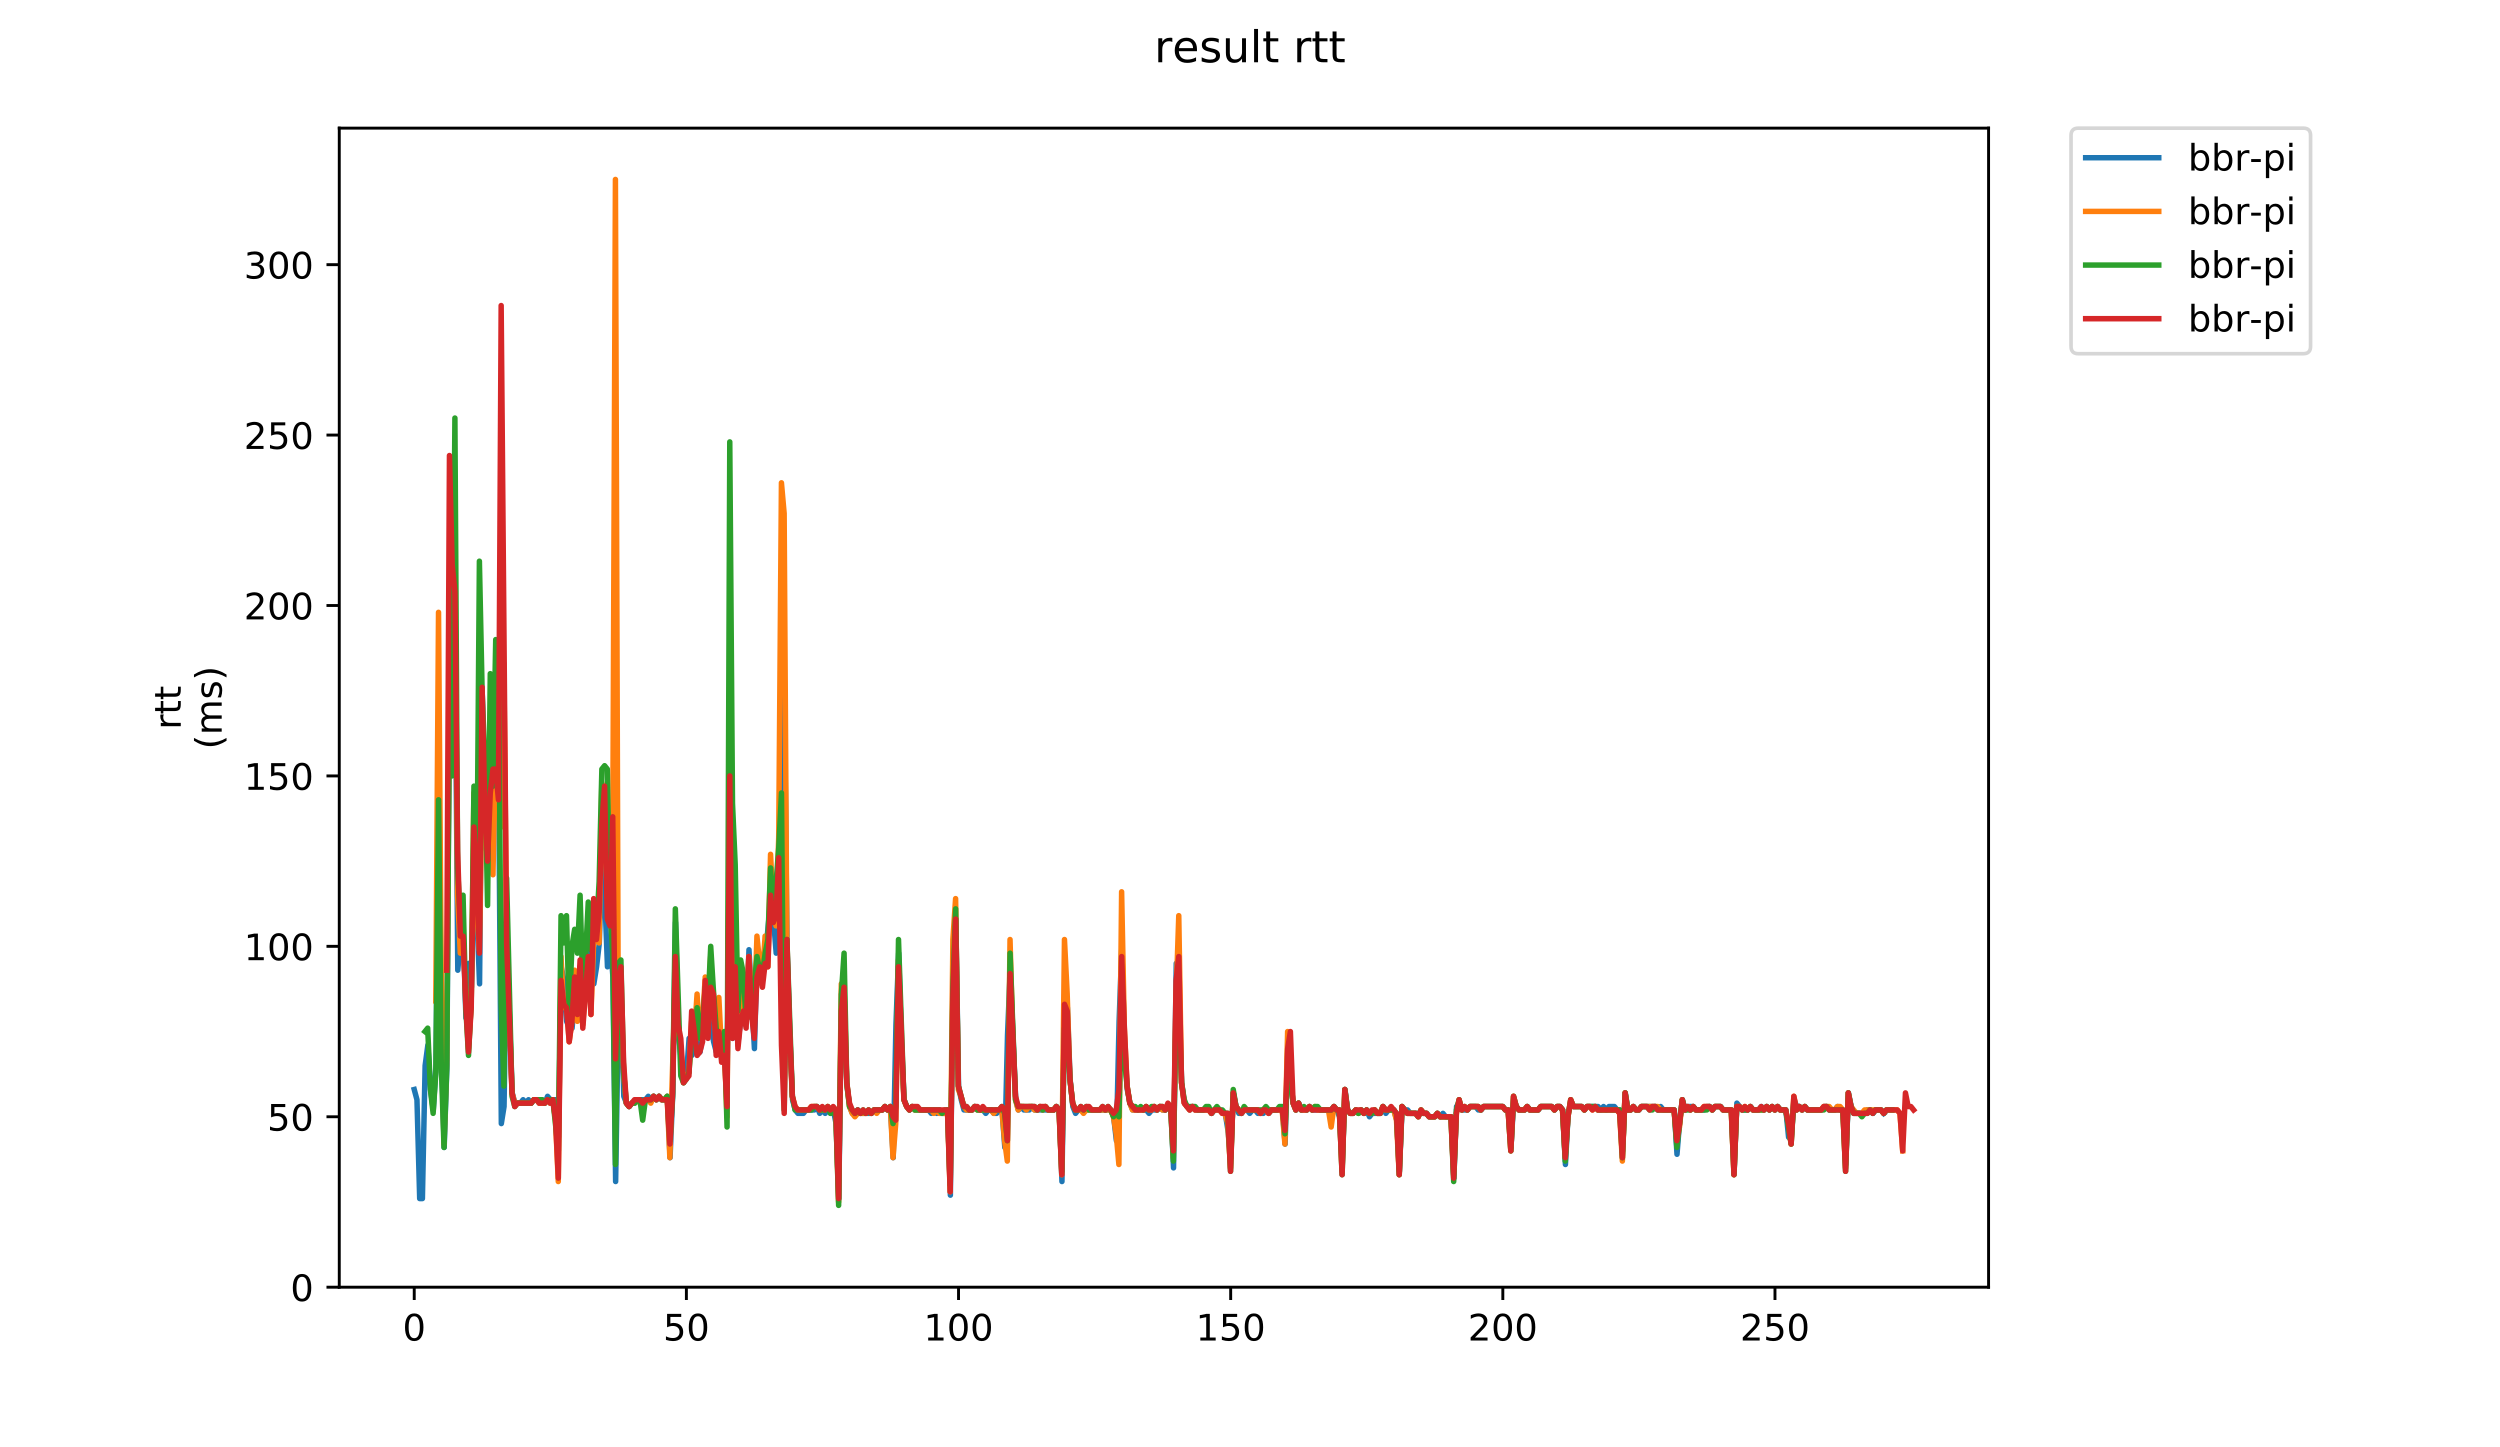 <?xml version="1.0" encoding="utf-8" standalone="no"?>
<!DOCTYPE svg PUBLIC "-//W3C//DTD SVG 1.1//EN"
  "http://www.w3.org/Graphics/SVG/1.1/DTD/svg11.dtd">
<!-- Created with matplotlib (https://matplotlib.org/) -->
<svg height="396pt" version="1.1" viewBox="0 0 684 396" width="684pt" xmlns="http://www.w3.org/2000/svg" xmlns:xlink="http://www.w3.org/1999/xlink">
 <defs>
  <style type="text/css">
*{stroke-linecap:butt;stroke-linejoin:round;}
  </style>
 </defs>
 <g id="figure_1">
  <g id="patch_1">
   <path d="M 0 396 
L 684 396 
L 684 0 
L 0 0 
z
" style="fill:#ffffff;"/>
  </g>
  <g id="axes_1">
   <g id="patch_2">
    <path d="M 92.824 352.174 
L 544.074 352.174 
L 544.074 35.062 
L 92.824 35.062 
z
" style="fill:#ffffff;"/>
   </g>
   <g id="matplotlib.axis_1">
    <g id="xtick_1">
     <g id="line2d_1">
      <defs>
       <path d="M 0 0 
L 0 3.5 
" id="mf77408cfda" style="stroke:#000000;stroke-width:0.8;"/>
      </defs>
      <g>
       <use style="stroke:#000000;stroke-width:0.8;" x="113.335" xlink:href="#mf77408cfda" y="352.174"/>
      </g>
     </g>
     <g id="text_1">
      <!-- 0 -->
      <defs>
       <path d="M 31.781 66.406 
Q 24.172 66.406 20.328 58.906 
Q 16.5 51.422 16.5 36.375 
Q 16.5 21.391 20.328 13.891 
Q 24.172 6.391 31.781 6.391 
Q 39.453 6.391 43.281 13.891 
Q 47.125 21.391 47.125 36.375 
Q 47.125 51.422 43.281 58.906 
Q 39.453 66.406 31.781 66.406 
z
M 31.781 74.219 
Q 44.047 74.219 50.516 64.516 
Q 56.984 54.828 56.984 36.375 
Q 56.984 17.969 50.516 8.266 
Q 44.047 -1.422 31.781 -1.422 
Q 19.531 -1.422 13.062 8.266 
Q 6.594 17.969 6.594 36.375 
Q 6.594 54.828 13.062 64.516 
Q 19.531 74.219 31.781 74.219 
z
" id="DejaVuSans-48"/>
      </defs>
      <g transform="translate(110.154 366.773)scale(0.1 -0.1)">
       <use xlink:href="#DejaVuSans-48"/>
      </g>
     </g>
    </g>
    <g id="xtick_2">
     <g id="line2d_2">
      <g>
       <use style="stroke:#000000;stroke-width:0.8;" x="187.795" xlink:href="#mf77408cfda" y="352.174"/>
      </g>
     </g>
     <g id="text_2">
      <!-- 50 -->
      <defs>
       <path d="M 10.797 72.906 
L 49.516 72.906 
L 49.516 64.594 
L 19.828 64.594 
L 19.828 46.734 
Q 21.969 47.469 24.109 47.828 
Q 26.266 48.188 28.422 48.188 
Q 40.625 48.188 47.75 41.5 
Q 54.891 34.812 54.891 23.391 
Q 54.891 11.625 47.562 5.094 
Q 40.234 -1.422 26.906 -1.422 
Q 22.312 -1.422 17.547 -0.641 
Q 12.797 0.141 7.719 1.703 
L 7.719 11.625 
Q 12.109 9.234 16.797 8.062 
Q 21.484 6.891 26.703 6.891 
Q 35.156 6.891 40.078 11.328 
Q 45.016 15.766 45.016 23.391 
Q 45.016 31 40.078 35.438 
Q 35.156 39.891 26.703 39.891 
Q 22.75 39.891 18.812 39.016 
Q 14.891 38.141 10.797 36.281 
z
" id="DejaVuSans-53"/>
      </defs>
      <g transform="translate(181.432 366.773)scale(0.1 -0.1)">
       <use xlink:href="#DejaVuSans-53"/>
       <use x="63.623" xlink:href="#DejaVuSans-48"/>
      </g>
     </g>
    </g>
    <g id="xtick_3">
     <g id="line2d_3">
      <g>
       <use style="stroke:#000000;stroke-width:0.8;" x="262.254" xlink:href="#mf77408cfda" y="352.174"/>
      </g>
     </g>
     <g id="text_3">
      <!-- 100 -->
      <defs>
       <path d="M 12.406 8.297 
L 28.516 8.297 
L 28.516 63.922 
L 10.984 60.406 
L 10.984 69.391 
L 28.422 72.906 
L 38.281 72.906 
L 38.281 8.297 
L 54.391 8.297 
L 54.391 0 
L 12.406 0 
z
" id="DejaVuSans-49"/>
      </defs>
      <g transform="translate(252.711 366.773)scale(0.1 -0.1)">
       <use xlink:href="#DejaVuSans-49"/>
       <use x="63.623" xlink:href="#DejaVuSans-48"/>
       <use x="127.246" xlink:href="#DejaVuSans-48"/>
      </g>
     </g>
    </g>
    <g id="xtick_4">
     <g id="line2d_4">
      <g>
       <use style="stroke:#000000;stroke-width:0.8;" x="336.714" xlink:href="#mf77408cfda" y="352.174"/>
      </g>
     </g>
     <g id="text_4">
      <!-- 150 -->
      <g transform="translate(327.17 366.773)scale(0.1 -0.1)">
       <use xlink:href="#DejaVuSans-49"/>
       <use x="63.623" xlink:href="#DejaVuSans-53"/>
       <use x="127.246" xlink:href="#DejaVuSans-48"/>
      </g>
     </g>
    </g>
    <g id="xtick_5">
     <g id="line2d_5">
      <g>
       <use style="stroke:#000000;stroke-width:0.8;" x="411.173" xlink:href="#mf77408cfda" y="352.174"/>
      </g>
     </g>
     <g id="text_5">
      <!-- 200 -->
      <defs>
       <path d="M 19.188 8.297 
L 53.609 8.297 
L 53.609 0 
L 7.328 0 
L 7.328 8.297 
Q 12.938 14.109 22.625 23.891 
Q 32.328 33.688 34.812 36.531 
Q 39.547 41.844 41.422 45.531 
Q 43.312 49.219 43.312 52.781 
Q 43.312 58.594 39.234 62.25 
Q 35.156 65.922 28.609 65.922 
Q 23.969 65.922 18.812 64.312 
Q 13.672 62.703 7.812 59.422 
L 7.812 69.391 
Q 13.766 71.781 18.938 73 
Q 24.125 74.219 28.422 74.219 
Q 39.75 74.219 46.484 68.547 
Q 53.219 62.891 53.219 53.422 
Q 53.219 48.922 51.531 44.891 
Q 49.859 40.875 45.406 35.406 
Q 44.188 33.984 37.641 27.219 
Q 31.109 20.453 19.188 8.297 
z
" id="DejaVuSans-50"/>
      </defs>
      <g transform="translate(401.63 366.773)scale(0.1 -0.1)">
       <use xlink:href="#DejaVuSans-50"/>
       <use x="63.623" xlink:href="#DejaVuSans-48"/>
       <use x="127.246" xlink:href="#DejaVuSans-48"/>
      </g>
     </g>
    </g>
    <g id="xtick_6">
     <g id="line2d_6">
      <g>
       <use style="stroke:#000000;stroke-width:0.8;" x="485.633" xlink:href="#mf77408cfda" y="352.174"/>
      </g>
     </g>
     <g id="text_6">
      <!-- 250 -->
      <g transform="translate(476.089 366.773)scale(0.1 -0.1)">
       <use xlink:href="#DejaVuSans-50"/>
       <use x="63.623" xlink:href="#DejaVuSans-53"/>
       <use x="127.246" xlink:href="#DejaVuSans-48"/>
      </g>
     </g>
    </g>
   </g>
   <g id="matplotlib.axis_2">
    <g id="ytick_1">
     <g id="line2d_7">
      <defs>
       <path d="M 0 0 
L -3.5 0 
" id="me2a955fee0" style="stroke:#000000;stroke-width:0.8;"/>
      </defs>
      <g>
       <use style="stroke:#000000;stroke-width:0.8;" x="92.824" xlink:href="#me2a955fee0" y="352.174"/>
      </g>
     </g>
     <g id="text_7">
      <!-- 0 -->
      <g transform="translate(79.461 355.973)scale(0.1 -0.1)">
       <use xlink:href="#DejaVuSans-48"/>
      </g>
     </g>
    </g>
    <g id="ytick_2">
     <g id="line2d_8">
      <g>
       <use style="stroke:#000000;stroke-width:0.8;" x="92.824" xlink:href="#me2a955fee0" y="305.547"/>
      </g>
     </g>
     <g id="text_8">
      <!-- 50 -->
      <g transform="translate(73.099 309.346)scale(0.1 -0.1)">
       <use xlink:href="#DejaVuSans-53"/>
       <use x="63.623" xlink:href="#DejaVuSans-48"/>
      </g>
     </g>
    </g>
    <g id="ytick_3">
     <g id="line2d_9">
      <g>
       <use style="stroke:#000000;stroke-width:0.8;" x="92.824" xlink:href="#me2a955fee0" y="258.92"/>
      </g>
     </g>
     <g id="text_9">
      <!-- 100 -->
      <g transform="translate(66.736 262.719)scale(0.1 -0.1)">
       <use xlink:href="#DejaVuSans-49"/>
       <use x="63.623" xlink:href="#DejaVuSans-48"/>
       <use x="127.246" xlink:href="#DejaVuSans-48"/>
      </g>
     </g>
    </g>
    <g id="ytick_4">
     <g id="line2d_10">
      <g>
       <use style="stroke:#000000;stroke-width:0.8;" x="92.824" xlink:href="#me2a955fee0" y="212.293"/>
      </g>
     </g>
     <g id="text_10">
      <!-- 150 -->
      <g transform="translate(66.736 216.092)scale(0.1 -0.1)">
       <use xlink:href="#DejaVuSans-49"/>
       <use x="63.623" xlink:href="#DejaVuSans-53"/>
       <use x="127.246" xlink:href="#DejaVuSans-48"/>
      </g>
     </g>
    </g>
    <g id="ytick_5">
     <g id="line2d_11">
      <g>
       <use style="stroke:#000000;stroke-width:0.8;" x="92.824" xlink:href="#me2a955fee0" y="165.665"/>
      </g>
     </g>
     <g id="text_11">
      <!-- 200 -->
      <g transform="translate(66.736 169.465)scale(0.1 -0.1)">
       <use xlink:href="#DejaVuSans-50"/>
       <use x="63.623" xlink:href="#DejaVuSans-48"/>
       <use x="127.246" xlink:href="#DejaVuSans-48"/>
      </g>
     </g>
    </g>
    <g id="ytick_6">
     <g id="line2d_12">
      <g>
       <use style="stroke:#000000;stroke-width:0.8;" x="92.824" xlink:href="#me2a955fee0" y="119.038"/>
      </g>
     </g>
     <g id="text_12">
      <!-- 250 -->
      <g transform="translate(66.736 122.837)scale(0.1 -0.1)">
       <use xlink:href="#DejaVuSans-50"/>
       <use x="63.623" xlink:href="#DejaVuSans-53"/>
       <use x="127.246" xlink:href="#DejaVuSans-48"/>
      </g>
     </g>
    </g>
    <g id="ytick_7">
     <g id="line2d_13">
      <g>
       <use style="stroke:#000000;stroke-width:0.8;" x="92.824" xlink:href="#me2a955fee0" y="72.411"/>
      </g>
     </g>
     <g id="text_13">
      <!-- 300 -->
      <defs>
       <path d="M 40.578 39.312 
Q 47.656 37.797 51.625 33 
Q 55.609 28.219 55.609 21.188 
Q 55.609 10.406 48.188 4.484 
Q 40.766 -1.422 27.094 -1.422 
Q 22.516 -1.422 17.656 -0.516 
Q 12.797 0.391 7.625 2.203 
L 7.625 11.719 
Q 11.719 9.328 16.594 8.109 
Q 21.484 6.891 26.812 6.891 
Q 36.078 6.891 40.938 10.547 
Q 45.797 14.203 45.797 21.188 
Q 45.797 27.641 41.281 31.266 
Q 36.766 34.906 28.719 34.906 
L 20.219 34.906 
L 20.219 43.016 
L 29.109 43.016 
Q 36.375 43.016 40.234 45.922 
Q 44.094 48.828 44.094 54.297 
Q 44.094 59.906 40.109 62.906 
Q 36.141 65.922 28.719 65.922 
Q 24.656 65.922 20.016 65.031 
Q 15.375 64.156 9.812 62.312 
L 9.812 71.094 
Q 15.438 72.656 20.344 73.438 
Q 25.25 74.219 29.594 74.219 
Q 40.828 74.219 47.359 69.109 
Q 53.906 64.016 53.906 55.328 
Q 53.906 49.266 50.438 45.094 
Q 46.969 40.922 40.578 39.312 
z
" id="DejaVuSans-51"/>
      </defs>
      <g transform="translate(66.736 76.21)scale(0.1 -0.1)">
       <use xlink:href="#DejaVuSans-51"/>
       <use x="63.623" xlink:href="#DejaVuSans-48"/>
       <use x="127.246" xlink:href="#DejaVuSans-48"/>
      </g>
     </g>
    </g>
    <g id="text_14">
     <!-- rtt -->
     <defs>
      <path d="M 41.109 46.297 
Q 39.594 47.172 37.812 47.578 
Q 36.031 48 33.891 48 
Q 26.266 48 22.188 43.047 
Q 18.109 38.094 18.109 28.812 
L 18.109 0 
L 9.078 0 
L 9.078 54.688 
L 18.109 54.688 
L 18.109 46.188 
Q 20.953 51.172 25.484 53.578 
Q 30.031 56 36.531 56 
Q 37.453 56 38.578 55.875 
Q 39.703 55.766 41.062 55.516 
z
" id="DejaVuSans-114"/>
      <path d="M 18.312 70.219 
L 18.312 54.688 
L 36.812 54.688 
L 36.812 47.703 
L 18.312 47.703 
L 18.312 18.016 
Q 18.312 11.328 20.141 9.422 
Q 21.969 7.516 27.594 7.516 
L 36.812 7.516 
L 36.812 0 
L 27.594 0 
Q 17.188 0 13.234 3.875 
Q 9.281 7.766 9.281 18.016 
L 9.281 47.703 
L 2.688 47.703 
L 2.688 54.688 
L 9.281 54.688 
L 9.281 70.219 
z
" id="DejaVuSans-116"/>
     </defs>
     <g transform="translate(49.459 199.594)rotate(-90)scale(0.1 -0.1)">
      <use xlink:href="#DejaVuSans-114"/>
      <use x="41.113" xlink:href="#DejaVuSans-116"/>
      <use x="80.322" xlink:href="#DejaVuSans-116"/>
     </g>
     <!-- (ms) -->
     <defs>
      <path d="M 31 75.875 
Q 24.469 64.656 21.281 53.656 
Q 18.109 42.672 18.109 31.391 
Q 18.109 20.125 21.312 9.062 
Q 24.516 -2 31 -13.188 
L 23.188 -13.188 
Q 15.875 -1.703 12.234 9.375 
Q 8.594 20.453 8.594 31.391 
Q 8.594 42.281 12.203 53.312 
Q 15.828 64.359 23.188 75.875 
z
" id="DejaVuSans-40"/>
      <path d="M 52 44.188 
Q 55.375 50.25 60.062 53.125 
Q 64.75 56 71.094 56 
Q 79.641 56 84.281 50.016 
Q 88.922 44.047 88.922 33.016 
L 88.922 0 
L 79.891 0 
L 79.891 32.719 
Q 79.891 40.578 77.094 44.375 
Q 74.312 48.188 68.609 48.188 
Q 61.625 48.188 57.562 43.547 
Q 53.516 38.922 53.516 30.906 
L 53.516 0 
L 44.484 0 
L 44.484 32.719 
Q 44.484 40.625 41.703 44.406 
Q 38.922 48.188 33.109 48.188 
Q 26.219 48.188 22.156 43.531 
Q 18.109 38.875 18.109 30.906 
L 18.109 0 
L 9.078 0 
L 9.078 54.688 
L 18.109 54.688 
L 18.109 46.188 
Q 21.188 51.219 25.484 53.609 
Q 29.781 56 35.688 56 
Q 41.656 56 45.828 52.969 
Q 50 49.953 52 44.188 
z
" id="DejaVuSans-109"/>
      <path d="M 44.281 53.078 
L 44.281 44.578 
Q 40.484 46.531 36.375 47.5 
Q 32.281 48.484 27.875 48.484 
Q 21.188 48.484 17.844 46.438 
Q 14.5 44.391 14.5 40.281 
Q 14.5 37.156 16.891 35.375 
Q 19.281 33.594 26.516 31.984 
L 29.594 31.297 
Q 39.156 29.25 43.188 25.516 
Q 47.219 21.781 47.219 15.094 
Q 47.219 7.469 41.188 3.016 
Q 35.156 -1.422 24.609 -1.422 
Q 20.219 -1.422 15.453 -0.562 
Q 10.688 0.297 5.422 2 
L 5.422 11.281 
Q 10.406 8.688 15.234 7.391 
Q 20.062 6.109 24.812 6.109 
Q 31.156 6.109 34.562 8.281 
Q 37.984 10.453 37.984 14.406 
Q 37.984 18.062 35.516 20.016 
Q 33.062 21.969 24.703 23.781 
L 21.578 24.516 
Q 13.234 26.266 9.516 29.906 
Q 5.812 33.547 5.812 39.891 
Q 5.812 47.609 11.281 51.797 
Q 16.75 56 26.812 56 
Q 31.781 56 36.172 55.266 
Q 40.578 54.547 44.281 53.078 
z
" id="DejaVuSans-115"/>
      <path d="M 8.016 75.875 
L 15.828 75.875 
Q 23.141 64.359 26.781 53.312 
Q 30.422 42.281 30.422 31.391 
Q 30.422 20.453 26.781 9.375 
Q 23.141 -1.703 15.828 -13.188 
L 8.016 -13.188 
Q 14.5 -2 17.703 9.062 
Q 20.906 20.125 20.906 31.391 
Q 20.906 42.672 17.703 53.656 
Q 14.5 64.656 8.016 75.875 
z
" id="DejaVuSans-41"/>
     </defs>
     <g transform="translate(60.657 204.995)rotate(-90)scale(0.1 -0.1)">
      <use xlink:href="#DejaVuSans-40"/>
      <use x="39.014" xlink:href="#DejaVuSans-109"/>
      <use x="136.426" xlink:href="#DejaVuSans-115"/>
      <use x="188.525" xlink:href="#DejaVuSans-41"/>
     </g>
    </g>
   </g>
   <g id="line2d_14">
    <path clip-path="url(#p2873645588)" d="M 113.335 298.087 
L 114.08 300.884 
L 114.824 327.928 
L 115.569 327.928 
L 116.314 291.559 
L 117.058 285.964 
L 117.803 298.087 
L 118.547 303.682 
L 119.292 291.559 
L 120.037 209.495 
L 120.781 286.896 
L 121.526 313.94 
L 122.27 291.559 
L 123.015 178.721 
L 123.76 156.34 
L 124.504 173.126 
L 125.249 265.448 
L 125.993 257.055 
L 126.738 255.19 
L 127.483 278.503 
L 128.227 263.582 
L 128.972 270.11 
L 129.716 230.943 
L 131.206 269.178 
L 131.95 189.911 
L 132.695 230.011 
L 133.439 234.674 
L 134.184 217.888 
L 134.929 225.348 
L 135.673 197.372 
L 136.418 212.293 
L 137.162 307.412 
L 137.907 302.749 
L 138.652 254.257 
L 139.396 278.503 
L 140.141 299.019 
L 140.885 301.817 
L 142.374 301.817 
L 143.119 300.884 
L 143.864 301.817 
L 144.608 300.884 
L 145.353 301.817 
L 146.097 300.884 
L 146.842 300.884 
L 147.587 301.817 
L 148.331 300.884 
L 149.076 301.817 
L 149.82 299.952 
L 150.565 300.884 
L 152.054 300.884 
L 152.799 311.142 
L 153.543 264.515 
L 154.288 268.245 
L 155.033 279.436 
L 155.777 281.301 
L 156.522 281.301 
L 157.266 272.908 
L 158.011 278.503 
L 158.756 265.448 
L 159.5 275.706 
L 160.245 268.245 
L 160.989 255.19 
L 161.734 258.92 
L 162.479 269.178 
L 163.223 264.515 
L 163.968 257.987 
L 164.712 234.674 
L 165.457 244.932 
L 166.202 264.515 
L 166.946 257.055 
L 167.691 267.313 
L 168.435 323.265 
L 169.18 277.571 
L 169.925 272.908 
L 170.669 299.952 
L 171.414 301.817 
L 172.158 302.749 
L 172.903 301.817 
L 173.647 301.817 
L 174.392 300.884 
L 176.626 300.884 
L 177.37 299.952 
L 178.115 300.884 
L 178.86 299.952 
L 179.604 300.884 
L 180.349 299.952 
L 181.093 300.884 
L 181.838 300.884 
L 182.583 299.952 
L 183.327 316.737 
L 184.072 299.019 
L 184.816 252.392 
L 185.561 282.233 
L 187.05 296.222 
L 187.795 294.356 
L 188.539 284.098 
L 189.284 288.761 
L 190.029 286.896 
L 190.773 280.368 
L 191.518 287.829 
L 192.262 283.166 
L 193.007 275.706 
L 193.752 275.706 
L 195.241 285.031 
L 195.985 287.829 
L 196.73 281.301 
L 197.475 289.694 
L 198.219 287.829 
L 198.964 291.559 
L 199.708 216.955 
L 200.453 284.098 
L 201.198 261.717 
L 201.942 285.031 
L 202.687 278.503 
L 203.431 275.706 
L 204.176 279.436 
L 204.92 259.852 
L 206.41 286.896 
L 207.154 260.785 
L 207.899 263.582 
L 208.643 264.515 
L 209.388 261.717 
L 210.877 245.864 
L 211.622 251.459 
L 212.366 260.785 
L 213.111 246.797 
L 213.856 200.169 
L 214.6 189.911 
L 215.345 259.852 
L 216.089 283.166 
L 216.834 300.884 
L 217.579 303.682 
L 218.323 304.614 
L 219.812 304.614 
L 220.557 303.682 
L 222.791 303.682 
L 223.535 302.749 
L 224.28 304.614 
L 225.025 303.682 
L 225.769 304.614 
L 226.514 303.682 
L 227.258 304.614 
L 228.003 303.682 
L 228.748 307.412 
L 229.492 327.928 
L 230.237 271.975 
L 230.981 278.503 
L 231.726 297.154 
L 232.47 302.749 
L 233.215 304.614 
L 233.96 304.614 
L 234.704 303.682 
L 235.449 304.614 
L 238.427 304.614 
L 239.172 303.682 
L 241.406 303.682 
L 242.15 302.749 
L 242.895 303.682 
L 243.639 302.749 
L 244.384 316.737 
L 245.129 280.368 
L 245.873 260.785 
L 246.618 285.031 
L 247.362 300.884 
L 248.107 302.749 
L 248.852 303.682 
L 249.596 302.749 
L 250.341 303.682 
L 254.064 303.682 
L 254.808 304.614 
L 255.553 303.682 
L 256.298 304.614 
L 257.042 303.682 
L 257.787 304.614 
L 258.531 304.614 
L 259.276 303.682 
L 260.021 326.995 
L 260.765 263.582 
L 261.51 251.459 
L 262.254 297.154 
L 262.999 300.884 
L 263.743 303.682 
L 265.977 303.682 
L 266.722 302.749 
L 267.466 303.682 
L 268.956 303.682 
L 269.7 304.614 
L 270.445 303.682 
L 271.189 303.682 
L 271.934 304.614 
L 272.679 304.614 
L 273.423 303.682 
L 274.168 303.682 
L 274.912 313.94 
L 275.657 283.166 
L 276.402 265.448 
L 277.891 300.884 
L 278.635 303.682 
L 279.38 302.749 
L 280.125 303.682 
L 281.614 303.682 
L 282.358 302.749 
L 283.103 303.682 
L 288.315 303.682 
L 289.06 302.749 
L 289.804 303.682 
L 290.549 323.265 
L 291.294 271.975 
L 292.038 275.706 
L 292.783 295.289 
L 293.527 302.749 
L 294.272 304.614 
L 295.016 303.682 
L 303.952 303.682 
L 304.696 305.547 
L 305.441 312.075 
L 306.185 279.436 
L 306.93 258.92 
L 307.675 285.964 
L 308.419 298.087 
L 309.164 301.817 
L 309.908 303.682 
L 313.631 303.682 
L 314.376 304.614 
L 315.121 303.682 
L 316.61 303.682 
L 317.354 302.749 
L 318.099 303.682 
L 318.844 303.682 
L 319.588 302.749 
L 320.333 302.749 
L 321.077 319.535 
L 321.822 263.582 
L 322.567 272.908 
L 323.311 296.222 
L 324.056 301.817 
L 325.545 303.682 
L 326.289 302.749 
L 327.034 303.682 
L 330.757 303.682 
L 331.502 304.614 
L 332.246 303.682 
L 333.735 303.682 
L 334.48 304.614 
L 335.225 304.614 
L 335.969 309.277 
L 336.714 316.737 
L 337.458 299.019 
L 338.203 302.749 
L 338.948 304.614 
L 339.692 304.614 
L 340.437 303.682 
L 341.181 303.682 
L 341.926 304.614 
L 342.671 303.682 
L 343.415 303.682 
L 344.16 304.614 
L 345.649 304.614 
L 346.394 303.682 
L 347.138 304.614 
L 347.883 303.682 
L 350.861 303.682 
L 351.606 313.007 
L 352.35 285.964 
L 353.095 296.222 
L 353.84 301.817 
L 354.584 303.682 
L 355.329 301.817 
L 356.073 303.682 
L 357.562 303.682 
L 358.307 302.749 
L 359.052 303.682 
L 364.264 303.682 
L 365.008 302.749 
L 365.753 303.682 
L 366.498 305.547 
L 367.242 318.603 
L 367.987 298.087 
L 368.731 303.682 
L 369.476 304.614 
L 370.221 304.614 
L 370.965 303.682 
L 371.71 304.614 
L 372.454 303.682 
L 373.199 304.614 
L 373.944 303.682 
L 374.688 305.547 
L 375.433 304.614 
L 377.667 304.614 
L 378.411 302.749 
L 379.156 304.614 
L 379.9 303.682 
L 381.39 303.682 
L 382.134 306.479 
L 382.879 320.468 
L 383.623 302.749 
L 384.368 303.682 
L 385.113 303.682 
L 385.857 304.614 
L 390.325 304.614 
L 391.069 305.547 
L 392.558 305.547 
L 393.303 304.614 
L 394.048 305.547 
L 394.792 304.614 
L 395.537 305.547 
L 397.026 305.547 
L 397.771 322.333 
L 398.515 302.749 
L 399.26 301.817 
L 400.004 303.682 
L 401.494 303.682 
L 402.238 302.749 
L 403.727 302.749 
L 404.472 303.682 
L 405.217 303.682 
L 405.961 302.749 
L 411.173 302.749 
L 411.918 303.682 
L 412.663 303.682 
L 413.407 313.94 
L 414.152 300.884 
L 414.896 302.749 
L 415.641 303.682 
L 417.13 303.682 
L 417.875 302.749 
L 418.619 303.682 
L 420.853 303.682 
L 421.598 302.749 
L 424.576 302.749 
L 425.321 303.682 
L 426.065 302.749 
L 426.81 302.749 
L 427.554 303.682 
L 428.299 318.603 
L 429.044 304.614 
L 429.788 301.817 
L 430.533 302.749 
L 432.767 302.749 
L 433.511 303.682 
L 434.256 302.749 
L 437.234 302.749 
L 437.979 303.682 
L 438.723 302.749 
L 439.468 303.682 
L 440.213 302.749 
L 441.702 302.749 
L 442.446 303.682 
L 443.191 303.682 
L 443.936 314.872 
L 444.68 299.019 
L 445.425 303.682 
L 446.169 303.682 
L 446.914 302.749 
L 447.659 303.682 
L 448.403 303.682 
L 449.148 302.749 
L 452.871 302.749 
L 453.615 303.682 
L 454.36 302.749 
L 455.104 303.682 
L 458.083 303.682 
L 458.827 315.805 
L 459.572 306.479 
L 460.317 300.884 
L 461.061 303.682 
L 461.806 302.749 
L 463.295 302.749 
L 464.04 303.682 
L 466.273 303.682 
L 467.018 302.749 
L 467.763 302.749 
L 468.507 303.682 
L 469.252 302.749 
L 470.741 302.749 
L 471.486 303.682 
L 473.719 303.682 
L 474.464 320.468 
L 475.209 301.817 
L 476.698 303.682 
L 478.187 303.682 
L 478.932 302.749 
L 479.676 303.682 
L 481.165 303.682 
L 481.91 302.749 
L 482.654 303.682 
L 483.399 302.749 
L 484.144 303.682 
L 484.888 302.749 
L 485.633 303.682 
L 486.377 302.749 
L 487.122 303.682 
L 488.611 303.682 
L 489.356 311.142 
L 490.1 311.142 
L 490.845 300.884 
L 491.59 302.749 
L 492.334 302.749 
L 493.079 303.682 
L 493.823 302.749 
L 494.568 303.682 
L 498.291 303.682 
L 499.036 302.749 
L 499.78 302.749 
L 500.525 303.682 
L 502.014 303.682 
L 502.759 302.749 
L 503.503 303.682 
L 504.248 303.682 
L 504.992 318.603 
L 505.737 299.019 
L 506.482 302.749 
L 507.226 304.614 
L 510.205 304.614 
L 510.949 303.682 
L 511.694 303.682 
L 512.438 304.614 
L 513.183 303.682 
L 514.672 303.682 
L 515.417 304.614 
L 515.417 304.614 
" style="fill:none;stroke:#1f77b4;stroke-linecap:square;stroke-width:1.5;"/>
   </g>
   <g id="line2d_15">
    <path clip-path="url(#p2873645588)" d="M 119.235 273.84 
L 119.98 167.53 
L 120.725 268.245 
L 121.469 313.007 
L 122.214 289.694 
L 122.958 183.384 
L 123.703 180.586 
L 124.448 157.272 
L 125.192 244.932 
L 125.937 260.785 
L 126.681 257.055 
L 128.171 286.896 
L 128.915 274.773 
L 129.66 216.955 
L 130.404 248.662 
L 131.149 259.852 
L 131.894 216.023 
L 132.638 216.955 
L 133.383 229.078 
L 134.127 208.562 
L 134.872 239.336 
L 135.617 203.9 
L 136.361 194.574 
L 137.106 226.281 
L 137.85 181.519 
L 138.595 255.19 
L 140.084 299.019 
L 140.829 301.817 
L 145.296 301.817 
L 146.041 300.884 
L 146.785 300.884 
L 147.53 301.817 
L 149.019 301.817 
L 149.764 300.884 
L 150.508 301.817 
L 151.253 300.884 
L 151.998 306.479 
L 152.742 323.265 
L 153.487 261.717 
L 154.231 275.706 
L 154.976 273.84 
L 155.721 285.031 
L 156.465 279.436 
L 157.21 265.448 
L 157.954 279.436 
L 158.699 264.515 
L 159.444 280.368 
L 160.188 270.11 
L 160.933 261.717 
L 161.677 277.571 
L 162.422 257.987 
L 163.167 256.122 
L 163.911 257.987 
L 164.656 214.158 
L 165.4 226.281 
L 166.145 244.932 
L 166.89 252.392 
L 167.634 233.741 
L 168.379 49.097 
L 169.123 269.178 
L 169.868 270.11 
L 170.613 293.424 
L 171.357 301.817 
L 172.102 302.749 
L 172.846 301.817 
L 173.591 301.817 
L 174.335 300.884 
L 175.08 301.817 
L 175.825 301.817 
L 176.569 300.884 
L 177.314 300.884 
L 178.058 301.817 
L 178.803 299.952 
L 179.548 300.884 
L 180.292 299.952 
L 181.037 300.884 
L 181.781 300.884 
L 182.526 299.952 
L 183.271 316.737 
L 184.76 267.313 
L 185.504 280.368 
L 186.249 286.896 
L 186.994 296.222 
L 187.738 294.356 
L 188.483 293.424 
L 189.227 279.436 
L 189.972 283.166 
L 190.717 271.975 
L 191.461 284.098 
L 192.206 279.436 
L 192.95 267.313 
L 193.695 276.638 
L 194.44 261.717 
L 195.184 276.638 
L 195.929 283.166 
L 196.673 272.908 
L 197.418 287.829 
L 198.163 285.964 
L 198.907 305.547 
L 199.652 209.495 
L 200.396 275.706 
L 201.141 249.594 
L 201.886 285.964 
L 202.63 275.706 
L 203.375 271.975 
L 204.119 278.503 
L 204.864 261.717 
L 205.608 271.043 
L 206.353 278.503 
L 207.098 256.122 
L 207.842 263.582 
L 208.587 267.313 
L 209.331 256.122 
L 210.076 264.515 
L 210.821 233.741 
L 211.565 248.662 
L 212.31 253.324 
L 213.054 229.078 
L 213.799 132.094 
L 214.544 140.487 
L 215.288 259.852 
L 216.033 283.166 
L 216.777 299.952 
L 217.522 302.749 
L 218.267 303.682 
L 221.245 303.682 
L 221.99 302.749 
L 223.479 302.749 
L 224.223 303.682 
L 225.713 303.682 
L 226.457 302.749 
L 227.202 303.682 
L 227.946 303.682 
L 228.691 304.614 
L 229.436 328.861 
L 230.18 269.178 
L 230.925 270.11 
L 231.669 296.222 
L 232.414 302.749 
L 233.159 304.614 
L 233.903 305.547 
L 234.648 304.614 
L 236.881 304.614 
L 237.626 303.682 
L 238.371 304.614 
L 239.115 303.682 
L 239.86 304.614 
L 240.604 303.682 
L 241.349 303.682 
L 242.094 302.749 
L 242.838 303.682 
L 243.583 302.749 
L 244.327 316.737 
L 245.072 307.412 
L 245.817 262.65 
L 246.561 285.031 
L 247.306 300.884 
L 248.05 302.749 
L 248.795 303.682 
L 249.54 302.749 
L 250.284 303.682 
L 254.752 303.682 
L 255.496 304.614 
L 256.241 303.682 
L 256.986 304.614 
L 258.475 304.614 
L 259.219 303.682 
L 259.964 326.063 
L 260.709 257.055 
L 261.453 245.864 
L 262.198 298.087 
L 262.942 299.952 
L 263.687 302.749 
L 264.432 303.682 
L 265.921 303.682 
L 266.665 302.749 
L 267.41 303.682 
L 271.133 303.682 
L 271.877 304.614 
L 272.622 303.682 
L 274.111 303.682 
L 274.856 312.075 
L 275.6 317.67 
L 276.345 257.055 
L 277.09 283.166 
L 277.834 300.884 
L 278.579 303.682 
L 279.323 302.749 
L 280.068 302.749 
L 280.813 303.682 
L 281.557 302.749 
L 282.302 302.749 
L 283.046 303.682 
L 283.791 303.682 
L 284.536 302.749 
L 285.28 303.682 
L 286.025 302.749 
L 286.769 303.682 
L 288.259 303.682 
L 289.003 302.749 
L 289.748 303.682 
L 290.492 321.4 
L 291.237 257.055 
L 291.982 271.975 
L 292.726 295.289 
L 293.471 301.817 
L 294.215 303.682 
L 295.705 303.682 
L 296.449 304.614 
L 297.194 303.682 
L 303.895 303.682 
L 304.64 305.547 
L 305.384 310.21 
L 306.129 318.603 
L 306.873 243.999 
L 307.618 281.301 
L 308.363 297.154 
L 309.107 301.817 
L 309.852 303.682 
L 312.83 303.682 
L 313.575 302.749 
L 314.319 303.682 
L 315.064 303.682 
L 315.809 302.749 
L 316.553 303.682 
L 317.298 302.749 
L 318.042 303.682 
L 318.787 303.682 
L 319.532 302.749 
L 320.276 302.749 
L 321.021 316.737 
L 321.765 272.908 
L 322.51 250.527 
L 323.255 296.222 
L 323.999 301.817 
L 325.488 303.682 
L 326.233 302.749 
L 326.978 303.682 
L 330.7 303.682 
L 331.445 304.614 
L 332.19 303.682 
L 333.679 303.682 
L 334.423 304.614 
L 335.168 304.614 
L 335.913 307.412 
L 336.657 319.535 
L 337.402 299.019 
L 338.146 302.749 
L 339.636 304.614 
L 340.38 303.682 
L 344.103 303.682 
L 344.848 304.614 
L 345.592 303.682 
L 346.337 303.682 
L 347.082 304.614 
L 347.826 303.682 
L 350.805 303.682 
L 351.549 313.007 
L 352.294 282.233 
L 353.038 294.356 
L 353.783 301.817 
L 354.528 303.682 
L 355.272 301.817 
L 356.017 303.682 
L 357.506 303.682 
L 358.25 302.749 
L 358.995 303.682 
L 359.74 302.749 
L 360.484 303.682 
L 363.463 303.682 
L 364.207 308.345 
L 364.952 302.749 
L 365.696 303.682 
L 366.441 303.682 
L 367.186 320.468 
L 367.93 298.087 
L 368.675 303.682 
L 369.419 304.614 
L 370.164 304.614 
L 370.909 303.682 
L 371.653 304.614 
L 372.398 303.682 
L 373.142 304.614 
L 373.887 303.682 
L 374.632 304.614 
L 375.376 304.614 
L 376.121 303.682 
L 376.865 304.614 
L 377.61 304.614 
L 378.355 302.749 
L 379.099 303.682 
L 381.333 303.682 
L 382.078 306.479 
L 382.822 321.4 
L 383.567 302.749 
L 385.056 304.614 
L 387.29 304.614 
L 388.034 305.547 
L 388.779 303.682 
L 389.523 304.614 
L 390.268 304.614 
L 391.013 305.547 
L 392.502 305.547 
L 393.246 304.614 
L 393.991 305.547 
L 396.969 305.547 
L 397.714 321.4 
L 398.459 304.614 
L 399.203 300.884 
L 399.948 303.682 
L 400.692 302.749 
L 401.437 303.682 
L 402.182 302.749 
L 404.415 302.749 
L 405.16 303.682 
L 405.905 302.749 
L 411.117 302.749 
L 411.861 303.682 
L 412.606 303.682 
L 413.351 314.872 
L 414.095 299.952 
L 414.84 302.749 
L 415.584 303.682 
L 417.074 303.682 
L 417.818 302.749 
L 418.563 303.682 
L 420.796 303.682 
L 421.541 302.749 
L 424.519 302.749 
L 425.264 303.682 
L 426.009 302.749 
L 426.753 302.749 
L 427.498 303.682 
L 428.242 316.737 
L 428.987 305.547 
L 429.732 300.884 
L 430.476 302.749 
L 432.71 302.749 
L 433.455 303.682 
L 434.199 302.749 
L 434.944 302.749 
L 435.688 303.682 
L 436.433 302.749 
L 437.178 303.682 
L 442.39 303.682 
L 443.134 304.614 
L 443.879 317.67 
L 444.624 299.019 
L 445.368 303.682 
L 446.113 303.682 
L 446.857 302.749 
L 447.602 303.682 
L 448.347 303.682 
L 449.091 302.749 
L 453.559 302.749 
L 454.303 303.682 
L 458.026 303.682 
L 458.771 312.075 
L 459.515 308.345 
L 460.26 300.884 
L 461.005 303.682 
L 461.749 302.749 
L 462.494 303.682 
L 463.238 302.749 
L 463.983 303.682 
L 465.472 303.682 
L 466.217 302.749 
L 467.706 302.749 
L 468.451 303.682 
L 469.195 302.749 
L 470.684 302.749 
L 471.429 303.682 
L 473.663 303.682 
L 474.407 321.4 
L 475.152 302.749 
L 475.897 302.749 
L 476.641 303.682 
L 477.386 302.749 
L 478.13 303.682 
L 478.875 302.749 
L 479.62 303.682 
L 482.598 303.682 
L 483.342 302.749 
L 484.087 303.682 
L 484.832 302.749 
L 485.576 303.682 
L 486.321 302.749 
L 487.065 303.682 
L 488.555 303.682 
L 489.299 307.412 
L 490.044 313.007 
L 490.788 299.952 
L 491.533 303.682 
L 492.278 302.749 
L 493.022 303.682 
L 493.767 302.749 
L 494.511 303.682 
L 498.234 303.682 
L 498.979 302.749 
L 500.468 302.749 
L 501.213 303.682 
L 501.957 303.682 
L 502.702 302.749 
L 503.447 302.749 
L 504.191 303.682 
L 504.936 319.535 
L 505.68 299.019 
L 506.425 302.749 
L 507.914 304.614 
L 509.403 304.614 
L 510.148 303.682 
L 514.615 303.682 
L 515.36 304.614 
L 516.105 303.682 
L 519.083 303.682 
L 519.828 304.614 
L 520.572 314.872 
L 520.572 314.872 
" style="fill:none;stroke:#ff7f0e;stroke-linecap:square;stroke-width:1.5;"/>
   </g>
   <g id="line2d_16">
    <path clip-path="url(#p2873645588)" d="M 116.27 282.233 
L 117.015 281.301 
L 117.76 298.087 
L 118.504 304.614 
L 119.249 293.424 
L 119.993 218.82 
L 120.738 291.559 
L 121.483 313.94 
L 122.227 292.491 
L 122.972 192.709 
L 123.716 212.293 
L 124.461 114.375 
L 125.206 237.471 
L 125.95 252.392 
L 126.695 244.932 
L 127.439 275.706 
L 128.184 288.761 
L 128.929 273.84 
L 129.673 215.09 
L 130.418 248.662 
L 131.162 153.542 
L 131.907 188.979 
L 132.652 208.562 
L 133.396 247.729 
L 134.141 184.316 
L 134.885 215.09 
L 135.63 174.991 
L 136.375 175.923 
L 137.119 274.773 
L 137.864 297.154 
L 138.608 240.269 
L 140.098 299.952 
L 140.842 302.749 
L 141.587 301.817 
L 145.31 301.817 
L 146.054 300.884 
L 148.288 300.884 
L 149.033 301.817 
L 149.777 300.884 
L 151.266 300.884 
L 152.756 314.872 
L 153.5 250.527 
L 154.245 257.987 
L 154.989 250.527 
L 155.734 277.571 
L 156.479 258.92 
L 157.223 254.257 
L 157.968 260.785 
L 158.712 244.932 
L 159.457 270.11 
L 160.202 261.717 
L 160.946 246.797 
L 161.691 259.852 
L 162.435 251.459 
L 163.18 254.257 
L 163.925 241.201 
L 164.669 210.427 
L 165.414 209.495 
L 166.158 210.427 
L 166.903 249.594 
L 167.648 260.785 
L 168.392 318.603 
L 169.137 263.582 
L 169.881 262.65 
L 170.626 293.424 
L 171.371 301.817 
L 172.115 302.749 
L 172.86 301.817 
L 173.604 301.817 
L 174.349 300.884 
L 175.093 300.884 
L 175.838 306.479 
L 176.583 300.884 
L 178.072 300.884 
L 178.816 299.952 
L 179.561 300.884 
L 180.306 299.952 
L 181.05 300.884 
L 181.795 300.884 
L 182.539 299.952 
L 183.284 312.075 
L 184.029 299.952 
L 184.773 248.662 
L 186.262 294.356 
L 187.007 296.222 
L 187.752 295.289 
L 188.496 293.424 
L 189.241 284.098 
L 189.985 285.031 
L 190.73 275.706 
L 191.475 284.098 
L 192.219 279.436 
L 192.964 270.11 
L 193.708 274.773 
L 194.453 258.92 
L 195.198 271.043 
L 195.942 281.301 
L 196.687 285.031 
L 197.431 285.031 
L 198.176 282.233 
L 198.921 308.345 
L 199.665 120.903 
L 200.41 219.753 
L 201.154 236.539 
L 201.899 276.638 
L 202.644 262.65 
L 203.388 266.38 
L 204.133 279.436 
L 204.877 265.448 
L 205.622 278.503 
L 206.366 269.178 
L 207.111 261.717 
L 207.856 265.448 
L 208.6 266.38 
L 209.345 260.785 
L 210.089 257.055 
L 210.834 237.471 
L 211.579 251.459 
L 213.068 231.876 
L 213.812 216.955 
L 214.557 303.682 
L 215.302 257.055 
L 216.791 299.952 
L 217.535 303.682 
L 222.003 303.682 
L 222.748 302.749 
L 223.492 302.749 
L 224.237 303.682 
L 225.726 303.682 
L 226.471 302.749 
L 227.215 304.614 
L 227.96 303.682 
L 228.704 305.547 
L 229.449 329.793 
L 230.194 271.975 
L 230.938 260.785 
L 231.683 296.222 
L 232.427 302.749 
L 233.917 304.614 
L 234.661 303.682 
L 235.406 304.614 
L 236.15 303.682 
L 236.895 304.614 
L 237.639 303.682 
L 238.384 304.614 
L 239.129 303.682 
L 241.362 303.682 
L 242.107 302.749 
L 242.852 303.682 
L 243.596 302.749 
L 244.341 307.412 
L 245.085 302.749 
L 245.83 257.055 
L 247.319 300.884 
L 248.064 302.749 
L 248.808 303.682 
L 249.553 302.749 
L 250.298 303.682 
L 256.999 303.682 
L 257.744 304.614 
L 258.488 303.682 
L 259.233 303.682 
L 259.977 324.198 
L 260.722 270.11 
L 261.467 248.662 
L 262.211 297.154 
L 263.7 302.749 
L 264.445 302.749 
L 265.19 303.682 
L 265.934 303.682 
L 266.679 302.749 
L 267.423 303.682 
L 273.38 303.682 
L 274.125 302.749 
L 274.869 304.614 
L 275.614 312.075 
L 276.358 260.785 
L 277.848 300.884 
L 278.592 302.749 
L 283.06 302.749 
L 283.804 303.682 
L 284.549 302.749 
L 285.294 303.682 
L 286.038 302.749 
L 286.783 303.682 
L 288.272 303.682 
L 289.017 302.749 
L 289.761 303.682 
L 290.506 320.468 
L 291.25 281.301 
L 291.995 280.368 
L 292.74 295.289 
L 293.484 301.817 
L 294.229 303.682 
L 294.973 303.682 
L 295.718 302.749 
L 296.462 303.682 
L 297.207 302.749 
L 297.952 303.682 
L 300.93 303.682 
L 301.675 302.749 
L 302.419 303.682 
L 303.164 302.749 
L 303.908 303.682 
L 304.653 305.547 
L 305.398 303.682 
L 306.142 305.547 
L 306.887 274.773 
L 307.631 289.694 
L 308.376 297.154 
L 309.121 301.817 
L 309.865 302.749 
L 310.61 302.749 
L 311.354 303.682 
L 312.099 302.749 
L 312.844 303.682 
L 313.588 302.749 
L 314.333 303.682 
L 315.077 302.749 
L 315.822 302.749 
L 316.567 303.682 
L 317.311 302.749 
L 318.056 302.749 
L 318.8 303.682 
L 319.545 302.749 
L 320.29 302.749 
L 321.034 317.67 
L 321.779 275.706 
L 322.523 275.706 
L 323.268 296.222 
L 324.013 300.884 
L 324.757 302.749 
L 326.991 302.749 
L 327.735 303.682 
L 329.225 303.682 
L 329.969 302.749 
L 330.714 302.749 
L 331.458 304.614 
L 332.948 302.749 
L 333.692 303.682 
L 334.437 303.682 
L 335.181 304.614 
L 335.926 304.614 
L 336.671 320.468 
L 337.415 298.087 
L 338.16 302.749 
L 339.649 304.614 
L 340.394 302.749 
L 341.138 303.682 
L 345.606 303.682 
L 346.35 302.749 
L 347.095 303.682 
L 349.329 303.682 
L 350.073 302.749 
L 350.818 302.749 
L 351.563 310.21 
L 352.307 292.491 
L 353.052 294.356 
L 353.796 301.817 
L 354.541 303.682 
L 355.286 301.817 
L 356.03 303.682 
L 356.775 302.749 
L 357.519 303.682 
L 358.264 302.749 
L 359.008 303.682 
L 359.753 302.749 
L 360.498 302.749 
L 361.242 303.682 
L 364.221 303.682 
L 364.965 302.749 
L 365.71 303.682 
L 366.454 303.682 
L 367.199 321.4 
L 367.944 298.087 
L 368.688 303.682 
L 369.433 304.614 
L 370.177 304.614 
L 370.922 303.682 
L 371.667 304.614 
L 372.411 303.682 
L 373.156 304.614 
L 373.9 303.682 
L 374.645 304.614 
L 375.39 304.614 
L 376.134 303.682 
L 376.879 304.614 
L 377.623 304.614 
L 378.368 302.749 
L 379.113 303.682 
L 381.346 303.682 
L 382.091 304.614 
L 382.836 321.4 
L 383.58 302.749 
L 385.069 304.614 
L 387.303 304.614 
L 388.048 305.547 
L 388.792 303.682 
L 389.537 304.614 
L 390.281 304.614 
L 391.026 305.547 
L 392.515 305.547 
L 393.26 304.614 
L 394.004 305.547 
L 396.983 305.547 
L 397.727 323.265 
L 398.472 303.682 
L 399.217 300.884 
L 399.961 303.682 
L 400.706 302.749 
L 401.45 303.682 
L 402.195 302.749 
L 404.429 302.749 
L 405.173 303.682 
L 405.918 302.749 
L 411.13 302.749 
L 411.875 303.682 
L 412.619 303.682 
L 413.364 314.872 
L 414.109 299.952 
L 414.853 302.749 
L 415.598 303.682 
L 417.087 303.682 
L 417.832 302.749 
L 418.576 303.682 
L 420.81 303.682 
L 421.554 302.749 
L 424.533 302.749 
L 425.277 303.682 
L 426.022 302.749 
L 426.767 302.749 
L 427.511 303.682 
L 428.256 317.67 
L 429 305.547 
L 429.745 300.884 
L 430.49 302.749 
L 432.723 302.749 
L 433.468 303.682 
L 434.213 302.749 
L 436.446 302.749 
L 437.191 303.682 
L 443.148 303.682 
L 443.892 316.737 
L 444.637 299.019 
L 445.382 303.682 
L 446.126 303.682 
L 446.871 302.749 
L 447.615 303.682 
L 448.36 303.682 
L 449.105 302.749 
L 450.594 302.749 
L 451.338 303.682 
L 452.083 303.682 
L 452.827 302.749 
L 453.572 303.682 
L 458.04 303.682 
L 458.784 313.94 
L 460.273 300.884 
L 461.018 303.682 
L 462.507 303.682 
L 463.252 302.749 
L 463.996 303.682 
L 466.975 303.682 
L 467.719 302.749 
L 468.464 303.682 
L 469.209 302.749 
L 470.698 302.749 
L 471.442 303.682 
L 473.676 303.682 
L 474.421 321.4 
L 475.165 302.749 
L 475.91 302.749 
L 476.655 303.682 
L 478.144 303.682 
L 478.888 302.749 
L 479.633 303.682 
L 482.611 303.682 
L 483.356 302.749 
L 484.1 303.682 
L 484.845 302.749 
L 485.59 303.682 
L 486.334 302.749 
L 487.079 303.682 
L 488.568 303.682 
L 490.057 313.007 
L 490.802 300.884 
L 491.546 303.682 
L 492.291 302.749 
L 493.036 303.682 
L 493.78 302.749 
L 494.525 303.682 
L 498.992 303.682 
L 499.737 302.749 
L 500.482 303.682 
L 504.205 303.682 
L 504.949 320.468 
L 505.694 299.019 
L 506.438 302.749 
L 507.183 304.614 
L 508.672 304.614 
L 509.417 305.547 
L 510.161 304.614 
L 510.906 304.614 
L 511.651 303.682 
L 512.395 304.614 
L 513.14 303.682 
L 514.629 303.682 
L 515.373 304.614 
L 516.118 303.682 
L 517.607 303.682 
L 517.607 303.682 
" style="fill:none;stroke:#2ca02c;stroke-linecap:square;stroke-width:1.5;"/>
   </g>
   <g id="line2d_17">
    <path clip-path="url(#p2873645588)" d="M 122.226 265.448 
L 122.97 124.633 
L 123.715 154.475 
L 124.46 161.935 
L 125.204 232.809 
L 125.949 256.122 
L 126.693 256.122 
L 127.438 274.773 
L 128.182 287.829 
L 128.927 275.706 
L 129.672 226.281 
L 130.416 238.404 
L 131.161 260.785 
L 131.905 188.046 
L 132.65 220.685 
L 133.395 235.606 
L 134.139 216.955 
L 134.884 210.427 
L 135.628 210.427 
L 136.373 218.82 
L 137.118 83.601 
L 138.607 257.987 
L 140.096 299.019 
L 140.841 302.749 
L 141.585 301.817 
L 145.308 301.817 
L 146.053 300.884 
L 146.797 300.884 
L 147.542 301.817 
L 149.031 301.817 
L 149.776 300.884 
L 150.52 301.817 
L 151.265 300.884 
L 152.01 306.479 
L 152.754 322.333 
L 153.499 268.245 
L 154.243 274.773 
L 154.988 275.706 
L 155.733 285.031 
L 156.477 279.436 
L 157.222 267.313 
L 157.966 277.571 
L 158.711 262.65 
L 159.455 281.301 
L 160.945 261.717 
L 161.689 277.571 
L 162.434 245.864 
L 163.178 257.055 
L 163.923 249.594 
L 164.668 225.348 
L 165.412 215.09 
L 166.157 251.459 
L 166.901 253.324 
L 167.646 223.483 
L 168.391 289.694 
L 169.135 268.245 
L 169.88 264.515 
L 170.624 290.626 
L 171.369 301.817 
L 172.114 302.749 
L 173.603 300.884 
L 175.092 300.884 
L 175.837 301.817 
L 176.581 300.884 
L 178.07 300.884 
L 178.815 299.952 
L 179.56 300.884 
L 180.304 299.952 
L 181.049 300.884 
L 182.538 300.884 
L 183.283 313.007 
L 184.027 299.019 
L 184.772 261.717 
L 185.516 280.368 
L 186.261 284.098 
L 187.006 296.222 
L 188.495 294.356 
L 189.239 276.638 
L 189.984 282.233 
L 190.728 288.761 
L 191.473 287.829 
L 192.218 285.031 
L 192.962 268.245 
L 193.707 284.098 
L 194.451 270.11 
L 195.196 271.975 
L 195.941 288.761 
L 196.685 282.233 
L 197.43 290.626 
L 198.174 288.761 
L 198.919 302.749 
L 199.664 212.293 
L 200.408 284.098 
L 201.153 264.515 
L 201.897 286.896 
L 202.642 279.436 
L 203.387 276.638 
L 204.131 281.301 
L 204.876 261.717 
L 205.62 277.571 
L 206.365 284.098 
L 207.11 267.313 
L 207.854 264.515 
L 208.599 270.11 
L 209.343 263.582 
L 210.088 264.515 
L 210.833 244.932 
L 211.577 252.392 
L 212.322 250.527 
L 213.066 234.674 
L 213.811 285.964 
L 214.556 304.614 
L 215.3 257.055 
L 216.045 281.301 
L 216.789 299.952 
L 217.534 302.749 
L 218.279 303.682 
L 221.257 303.682 
L 222.001 302.749 
L 223.491 302.749 
L 224.235 303.682 
L 224.98 302.749 
L 225.724 303.682 
L 226.469 302.749 
L 227.214 303.682 
L 227.958 302.749 
L 228.703 303.682 
L 229.447 327.928 
L 230.192 276.638 
L 230.937 270.11 
L 231.681 296.222 
L 232.426 301.817 
L 233.17 303.682 
L 233.915 304.614 
L 234.66 303.682 
L 235.404 304.614 
L 236.149 303.682 
L 236.893 304.614 
L 237.638 303.682 
L 238.383 304.614 
L 239.127 303.682 
L 241.361 303.682 
L 242.106 302.749 
L 242.85 303.682 
L 243.595 302.749 
L 244.339 305.547 
L 245.084 306.479 
L 245.829 264.515 
L 246.573 281.301 
L 247.318 300.884 
L 248.062 302.749 
L 248.807 303.682 
L 249.552 302.749 
L 251.041 302.749 
L 251.785 303.682 
L 259.231 303.682 
L 259.976 326.063 
L 260.72 271.975 
L 261.465 251.459 
L 262.21 297.154 
L 263.699 302.749 
L 264.443 302.749 
L 265.188 303.682 
L 265.933 303.682 
L 266.677 302.749 
L 267.422 302.749 
L 268.166 303.682 
L 268.911 302.749 
L 269.656 303.682 
L 273.379 303.682 
L 274.123 302.749 
L 274.868 303.682 
L 275.612 312.075 
L 276.357 266.38 
L 277.846 299.952 
L 278.591 302.749 
L 283.058 302.749 
L 283.803 303.682 
L 284.547 302.749 
L 286.037 302.749 
L 286.781 303.682 
L 288.27 303.682 
L 289.015 302.749 
L 289.76 303.682 
L 290.504 321.4 
L 291.249 274.773 
L 291.993 276.638 
L 292.738 295.289 
L 293.483 301.817 
L 294.227 303.682 
L 294.972 303.682 
L 295.716 302.749 
L 296.461 303.682 
L 297.206 302.749 
L 297.95 302.749 
L 298.695 303.682 
L 300.929 303.682 
L 301.673 302.749 
L 302.418 303.682 
L 303.162 302.749 
L 304.652 304.614 
L 305.396 303.682 
L 306.141 298.087 
L 306.885 261.717 
L 307.63 281.301 
L 308.375 297.154 
L 309.119 301.817 
L 310.608 303.682 
L 312.842 303.682 
L 313.587 302.749 
L 314.331 303.682 
L 315.076 303.682 
L 315.82 302.749 
L 316.565 303.682 
L 317.31 302.749 
L 318.054 302.749 
L 318.799 303.682 
L 319.543 301.817 
L 320.288 302.749 
L 321.033 314.872 
L 321.777 268.245 
L 322.522 261.717 
L 323.266 296.222 
L 324.011 301.817 
L 325.5 303.682 
L 326.245 302.749 
L 326.989 303.682 
L 330.712 303.682 
L 331.457 304.614 
L 332.202 303.682 
L 333.691 303.682 
L 334.435 304.614 
L 335.925 304.614 
L 336.669 320.468 
L 337.414 299.019 
L 338.158 302.749 
L 339.648 304.614 
L 340.392 303.682 
L 344.115 303.682 
L 344.86 304.614 
L 345.604 303.682 
L 346.349 303.682 
L 347.093 304.614 
L 347.838 303.682 
L 350.816 303.682 
L 351.561 309.277 
L 352.306 286.896 
L 353.05 282.233 
L 353.795 301.817 
L 354.539 303.682 
L 355.284 301.817 
L 356.029 303.682 
L 357.518 303.682 
L 358.262 302.749 
L 359.007 303.682 
L 364.219 303.682 
L 364.964 302.749 
L 365.708 303.682 
L 366.453 303.682 
L 367.198 321.4 
L 367.942 298.087 
L 368.687 303.682 
L 369.431 304.614 
L 370.176 304.614 
L 370.921 303.682 
L 372.41 303.682 
L 373.154 304.614 
L 373.899 303.682 
L 374.644 304.614 
L 375.388 303.682 
L 376.133 303.682 
L 376.877 304.614 
L 377.622 304.614 
L 378.366 302.749 
L 379.111 303.682 
L 379.856 303.682 
L 380.6 302.749 
L 382.089 304.614 
L 382.834 321.4 
L 383.579 302.749 
L 385.068 304.614 
L 387.302 304.614 
L 388.046 305.547 
L 388.791 303.682 
L 389.535 304.614 
L 390.28 304.614 
L 391.025 305.547 
L 392.514 305.547 
L 393.258 304.614 
L 394.003 305.547 
L 396.981 305.547 
L 397.726 322.333 
L 398.471 304.614 
L 399.215 300.884 
L 399.96 303.682 
L 400.704 302.749 
L 401.449 303.682 
L 402.194 302.749 
L 404.427 302.749 
L 405.172 303.682 
L 405.917 302.749 
L 411.129 302.749 
L 411.873 303.682 
L 412.618 303.682 
L 413.362 314.872 
L 414.107 299.952 
L 414.852 302.749 
L 415.596 303.682 
L 417.085 303.682 
L 417.83 302.749 
L 418.575 303.682 
L 420.808 303.682 
L 421.553 302.749 
L 424.531 302.749 
L 425.276 303.682 
L 426.021 302.749 
L 426.765 302.749 
L 427.51 303.682 
L 428.254 316.737 
L 428.999 305.547 
L 429.744 300.884 
L 430.488 302.749 
L 432.722 302.749 
L 433.467 303.682 
L 434.211 302.749 
L 434.956 302.749 
L 435.7 303.682 
L 436.445 302.749 
L 437.19 303.682 
L 442.402 303.682 
L 443.146 304.614 
L 443.891 316.737 
L 444.635 299.019 
L 445.38 303.682 
L 446.125 303.682 
L 446.869 302.749 
L 447.614 303.682 
L 448.358 303.682 
L 449.103 302.749 
L 450.592 302.749 
L 451.337 303.682 
L 452.081 302.749 
L 452.826 302.749 
L 453.571 303.682 
L 458.038 303.682 
L 458.783 312.075 
L 459.527 307.412 
L 460.272 300.884 
L 461.017 303.682 
L 461.761 302.749 
L 462.506 303.682 
L 463.25 302.749 
L 463.995 303.682 
L 465.484 303.682 
L 466.229 302.749 
L 467.718 302.749 
L 468.462 303.682 
L 469.207 302.749 
L 470.696 302.749 
L 471.441 303.682 
L 473.675 303.682 
L 474.419 321.4 
L 475.164 302.749 
L 475.908 302.749 
L 476.653 303.682 
L 477.398 302.749 
L 478.142 303.682 
L 478.887 302.749 
L 479.631 303.682 
L 481.121 303.682 
L 481.865 302.749 
L 482.61 303.682 
L 483.354 302.749 
L 484.099 303.682 
L 484.844 302.749 
L 485.588 303.682 
L 486.333 302.749 
L 487.077 303.682 
L 488.567 303.682 
L 489.311 307.412 
L 490.056 313.007 
L 490.8 299.952 
L 491.545 303.682 
L 492.29 302.749 
L 493.034 303.682 
L 493.779 302.749 
L 494.523 303.682 
L 498.246 303.682 
L 498.991 302.749 
L 499.735 302.749 
L 500.48 303.682 
L 504.203 303.682 
L 504.948 320.468 
L 505.692 299.019 
L 506.437 302.749 
L 507.181 304.614 
L 510.904 304.614 
L 511.649 303.682 
L 512.394 304.614 
L 513.138 303.682 
L 514.627 303.682 
L 515.372 304.614 
L 516.117 303.682 
L 519.095 303.682 
L 519.84 304.614 
L 520.584 314.872 
L 521.329 299.019 
L 522.073 302.749 
L 522.818 302.749 
L 523.563 303.682 
L 523.563 303.682 
" style="fill:none;stroke:#d62728;stroke-linecap:square;stroke-width:1.5;"/>
   </g>
   <g id="patch_3">
    <path d="M 92.824 352.174 
L 92.824 35.062 
" style="fill:none;stroke:#000000;stroke-linecap:square;stroke-linejoin:miter;stroke-width:0.8;"/>
   </g>
   <g id="patch_4">
    <path d="M 544.074 352.174 
L 544.074 35.062 
" style="fill:none;stroke:#000000;stroke-linecap:square;stroke-linejoin:miter;stroke-width:0.8;"/>
   </g>
   <g id="patch_5">
    <path d="M 92.824 352.174 
L 544.074 352.174 
" style="fill:none;stroke:#000000;stroke-linecap:square;stroke-linejoin:miter;stroke-width:0.8;"/>
   </g>
   <g id="patch_6">
    <path d="M 92.824 35.062 
L 544.074 35.062 
" style="fill:none;stroke:#000000;stroke-linecap:square;stroke-linejoin:miter;stroke-width:0.8;"/>
   </g>
   <g id="legend_1">
    <g id="patch_7">
     <path d="M 568.636 96.775 
L 630.169 96.775 
Q 632.169 96.775 632.169 94.775 
L 632.169 37.062 
Q 632.169 35.062 630.169 35.062 
L 568.636 35.062 
Q 566.636 35.062 566.636 37.062 
L 566.636 94.775 
Q 566.636 96.775 568.636 96.775 
z
" style="fill:#ffffff;opacity:0.8;stroke:#cccccc;stroke-linejoin:miter;"/>
    </g>
    <g id="line2d_18">
     <path d="M 570.636 43.161 
L 590.636 43.161 
" style="fill:none;stroke:#1f77b4;stroke-linecap:square;stroke-width:1.5;"/>
    </g>
    <g id="line2d_19"/>
    <g id="text_15">
     <!-- bbr-pi -->
     <defs>
      <path d="M 48.688 27.297 
Q 48.688 37.203 44.609 42.844 
Q 40.531 48.484 33.406 48.484 
Q 26.266 48.484 22.188 42.844 
Q 18.109 37.203 18.109 27.297 
Q 18.109 17.391 22.188 11.75 
Q 26.266 6.109 33.406 6.109 
Q 40.531 6.109 44.609 11.75 
Q 48.688 17.391 48.688 27.297 
z
M 18.109 46.391 
Q 20.953 51.266 25.266 53.625 
Q 29.594 56 35.594 56 
Q 45.562 56 51.781 48.094 
Q 58.016 40.188 58.016 27.297 
Q 58.016 14.406 51.781 6.484 
Q 45.562 -1.422 35.594 -1.422 
Q 29.594 -1.422 25.266 0.953 
Q 20.953 3.328 18.109 8.203 
L 18.109 0 
L 9.078 0 
L 9.078 75.984 
L 18.109 75.984 
z
" id="DejaVuSans-98"/>
      <path d="M 4.891 31.391 
L 31.203 31.391 
L 31.203 23.391 
L 4.891 23.391 
z
" id="DejaVuSans-45"/>
      <path d="M 18.109 8.203 
L 18.109 -20.797 
L 9.078 -20.797 
L 9.078 54.688 
L 18.109 54.688 
L 18.109 46.391 
Q 20.953 51.266 25.266 53.625 
Q 29.594 56 35.594 56 
Q 45.562 56 51.781 48.094 
Q 58.016 40.188 58.016 27.297 
Q 58.016 14.406 51.781 6.484 
Q 45.562 -1.422 35.594 -1.422 
Q 29.594 -1.422 25.266 0.953 
Q 20.953 3.328 18.109 8.203 
z
M 48.688 27.297 
Q 48.688 37.203 44.609 42.844 
Q 40.531 48.484 33.406 48.484 
Q 26.266 48.484 22.188 42.844 
Q 18.109 37.203 18.109 27.297 
Q 18.109 17.391 22.188 11.75 
Q 26.266 6.109 33.406 6.109 
Q 40.531 6.109 44.609 11.75 
Q 48.688 17.391 48.688 27.297 
z
" id="DejaVuSans-112"/>
      <path d="M 9.422 54.688 
L 18.406 54.688 
L 18.406 0 
L 9.422 0 
z
M 9.422 75.984 
L 18.406 75.984 
L 18.406 64.594 
L 9.422 64.594 
z
" id="DejaVuSans-105"/>
     </defs>
     <g transform="translate(598.636 46.661)scale(0.1 -0.1)">
      <use xlink:href="#DejaVuSans-98"/>
      <use x="63.477" xlink:href="#DejaVuSans-98"/>
      <use x="126.953" xlink:href="#DejaVuSans-114"/>
      <use x="167.973" xlink:href="#DejaVuSans-45"/>
      <use x="204.057" xlink:href="#DejaVuSans-112"/>
      <use x="267.533" xlink:href="#DejaVuSans-105"/>
     </g>
    </g>
    <g id="line2d_20">
     <path d="M 570.636 57.839 
L 590.636 57.839 
" style="fill:none;stroke:#ff7f0e;stroke-linecap:square;stroke-width:1.5;"/>
    </g>
    <g id="line2d_21"/>
    <g id="text_16">
     <!-- bbr-pi -->
     <g transform="translate(598.636 61.339)scale(0.1 -0.1)">
      <use xlink:href="#DejaVuSans-98"/>
      <use x="63.477" xlink:href="#DejaVuSans-98"/>
      <use x="126.953" xlink:href="#DejaVuSans-114"/>
      <use x="167.973" xlink:href="#DejaVuSans-45"/>
      <use x="204.057" xlink:href="#DejaVuSans-112"/>
      <use x="267.533" xlink:href="#DejaVuSans-105"/>
     </g>
    </g>
    <g id="line2d_22">
     <path d="M 570.636 72.517 
L 590.636 72.517 
" style="fill:none;stroke:#2ca02c;stroke-linecap:square;stroke-width:1.5;"/>
    </g>
    <g id="line2d_23"/>
    <g id="text_17">
     <!-- bbr-pi -->
     <g transform="translate(598.636 76.017)scale(0.1 -0.1)">
      <use xlink:href="#DejaVuSans-98"/>
      <use x="63.477" xlink:href="#DejaVuSans-98"/>
      <use x="126.953" xlink:href="#DejaVuSans-114"/>
      <use x="167.973" xlink:href="#DejaVuSans-45"/>
      <use x="204.057" xlink:href="#DejaVuSans-112"/>
      <use x="267.533" xlink:href="#DejaVuSans-105"/>
     </g>
    </g>
    <g id="line2d_24">
     <path d="M 570.636 87.195 
L 590.636 87.195 
" style="fill:none;stroke:#d62728;stroke-linecap:square;stroke-width:1.5;"/>
    </g>
    <g id="line2d_25"/>
    <g id="text_18">
     <!-- bbr-pi -->
     <g transform="translate(598.636 90.695)scale(0.1 -0.1)">
      <use xlink:href="#DejaVuSans-98"/>
      <use x="63.477" xlink:href="#DejaVuSans-98"/>
      <use x="126.953" xlink:href="#DejaVuSans-114"/>
      <use x="167.973" xlink:href="#DejaVuSans-45"/>
      <use x="204.057" xlink:href="#DejaVuSans-112"/>
      <use x="267.533" xlink:href="#DejaVuSans-105"/>
     </g>
    </g>
   </g>
  </g>
  <g id="text_19">
   <!-- result rtt -->
   <defs>
    <path d="M 56.203 29.594 
L 56.203 25.203 
L 14.891 25.203 
Q 15.484 15.922 20.484 11.062 
Q 25.484 6.203 34.422 6.203 
Q 39.594 6.203 44.453 7.469 
Q 49.312 8.734 54.109 11.281 
L 54.109 2.781 
Q 49.266 0.734 44.188 -0.344 
Q 39.109 -1.422 33.891 -1.422 
Q 20.797 -1.422 13.156 6.188 
Q 5.516 13.812 5.516 26.812 
Q 5.516 40.234 12.766 48.109 
Q 20.016 56 32.328 56 
Q 43.359 56 49.781 48.891 
Q 56.203 41.797 56.203 29.594 
z
M 47.219 32.234 
Q 47.125 39.594 43.094 43.984 
Q 39.062 48.391 32.422 48.391 
Q 24.906 48.391 20.391 44.141 
Q 15.875 39.891 15.188 32.172 
z
" id="DejaVuSans-101"/>
    <path d="M 8.5 21.578 
L 8.5 54.688 
L 17.484 54.688 
L 17.484 21.922 
Q 17.484 14.156 20.5 10.266 
Q 23.531 6.391 29.594 6.391 
Q 36.859 6.391 41.078 11.031 
Q 45.312 15.672 45.312 23.688 
L 45.312 54.688 
L 54.297 54.688 
L 54.297 0 
L 45.312 0 
L 45.312 8.406 
Q 42.047 3.422 37.719 1 
Q 33.406 -1.422 27.688 -1.422 
Q 18.266 -1.422 13.375 4.438 
Q 8.5 10.297 8.5 21.578 
z
M 31.109 56 
z
" id="DejaVuSans-117"/>
    <path d="M 9.422 75.984 
L 18.406 75.984 
L 18.406 0 
L 9.422 0 
z
" id="DejaVuSans-108"/>
    <path id="DejaVuSans-32"/>
   </defs>
   <g transform="translate(315.818 17.038)scale(0.12 -0.12)">
    <use xlink:href="#DejaVuSans-114"/>
    <use x="41.082" xlink:href="#DejaVuSans-101"/>
    <use x="102.605" xlink:href="#DejaVuSans-115"/>
    <use x="154.705" xlink:href="#DejaVuSans-117"/>
    <use x="218.084" xlink:href="#DejaVuSans-108"/>
    <use x="245.867" xlink:href="#DejaVuSans-116"/>
    <use x="285.076" xlink:href="#DejaVuSans-32"/>
    <use x="316.863" xlink:href="#DejaVuSans-114"/>
    <use x="357.977" xlink:href="#DejaVuSans-116"/>
    <use x="397.186" xlink:href="#DejaVuSans-116"/>
   </g>
  </g>
 </g>
 <defs>
  <clipPath id="p2873645588">
   <rect height="317.112" width="451.25" x="92.824" y="35.062"/>
  </clipPath>
 </defs>
</svg>
